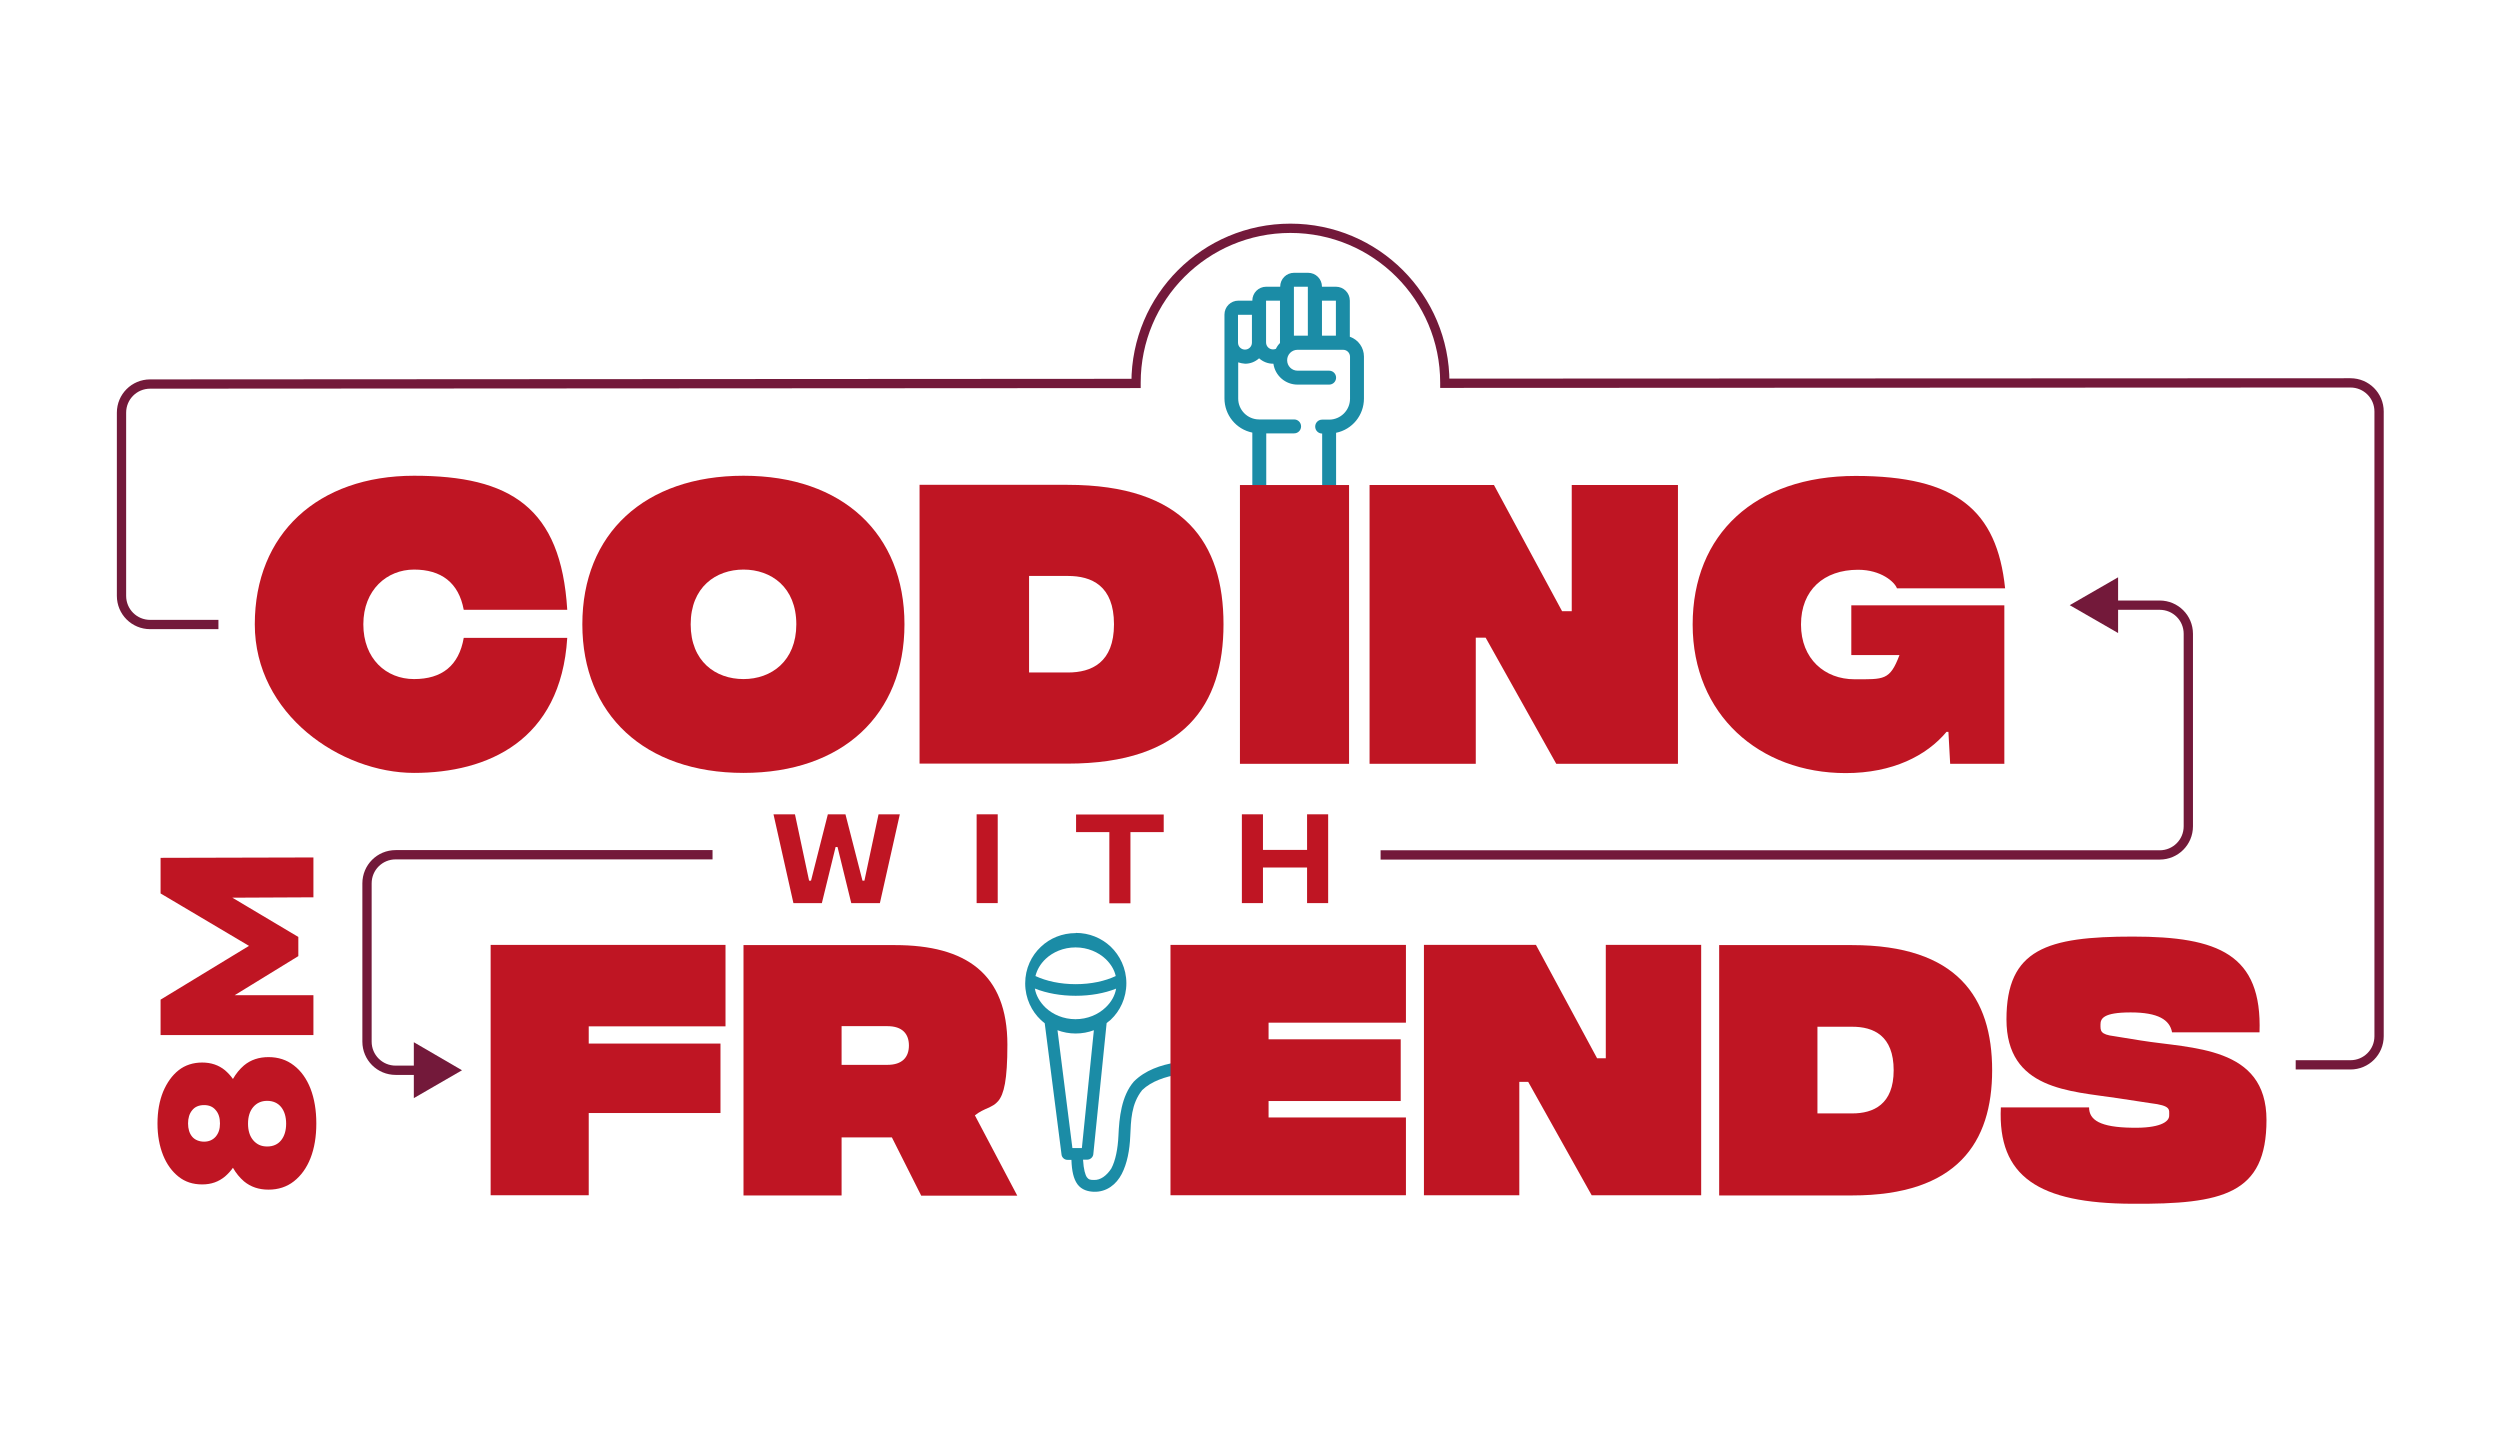 <?xml version="1.0" encoding="UTF-8"?>
<svg id="Capa_1" xmlns="http://www.w3.org/2000/svg" version="1.1" viewBox="0 0 1292.2 738.7">
  <!-- Generator: Adobe Illustrator 29.1.0, SVG Export Plug-In . SVG Version: 2.1.0 Build 142)  -->
  <defs>
    <style>
      .st0 {
        fill: #73193a;
      }

      .st1 {
        fill: none;
        stroke: #73193a;
        stroke-miterlimit: 10;
        stroke-width: 4.8px;
      }

      .st2 {
        fill: #bf1523;
      }

      .st3 {
        fill: #1b8ca6;
      }
    </style>
  </defs>
  <path class="st3" d="M556,482.3c-6.9,0-13.3,2.6-18,7.1-4.8,4.5-8.1,11.1-8.1,18.9s3.4,14.5,8.1,18.9c.6.6,1.3,1.1,2,1.7l8.7,68c.2,1.4,1.5,2.6,3,2.6h2.1c.2,5.9,1.1,9.8,3.1,12.6,2.2,3,5.6,3.8,8.5,3.9h0c6.6.2,11.6-3.8,14.4-9.2,2.8-5.4,4.1-12.3,4.4-19.5.4-8.1.4-16.6,6.2-23.9,9.6-9.1,28.2-9.4,39.6-9.4s3.1-1.4,3.1-3-1.5-3-3.1-3c-11.4,0-32.3-.7-44,11.1-6.4,7.5-7.5,18.7-7.9,27.9-.3,6.7-1.5,12.9-3.7,17-2.5,3.8-5.6,6-8.9,5.9-2.1,0-2.8-.2-3.7-1.4-.8-1.1-1.7-3.9-2-9.1h2.2c1.5,0,2.9-1.2,3.1-2.7l6.9-67.9c.7-.5,1.4-1.1,2.1-1.7,4.8-4.5,8.1-11.2,8.1-18.9s-3.4-14.4-8.1-18.9c-4.8-4.5-11.1-7.1-18-7.1h0ZM556,489.7c6.1,0,11.7,2.4,15.5,6,2.7,2.6,4.5,5.6,5.2,8.8-5.5,2.6-12.7,4.2-20.7,4.2s-15.2-1.6-20.8-4.2c.8-3.2,2.5-6.2,5.2-8.8,3.8-3.6,9.3-6,15.5-6h0ZM535,511c6.1,2.4,13.3,3.7,21,3.7s14.9-1.3,20.9-3.7c-.6,3.6-2.5,7-5.5,9.8-3.8,3.6-9.3,6-15.5,6s-11.7-2.4-15.5-6c-3-2.9-4.9-6.3-5.5-9.8h0ZM565.4,532.5l-6.2,60.9h-4.9l-7.7-60.9c2.9,1.1,6.1,1.7,9.4,1.7s6.5-.6,9.4-1.7Z"/>
  <path class="st3" d="M697.7,174.1v-18.7c0-4-3.2-7.2-7.2-7.2h-7.2c0-4-3.2-7.2-7.2-7.2h-7.2c-4,0-7.2,3.2-7.2,7.2h-7.2c-4,0-7.2,3.2-7.2,7.2h-7.2c-4,0-7.2,3.2-7.2,7.2v43.3c0,8.6,6,16,14.4,17.7v72.6c0,2,1.6,3.6,3.6,3.6s3.6-1.6,3.6-3.6v-72.2h14.4c2,0,3.6-1.6,3.6-3.6s-1.6-3.6-3.6-3.6h-18.1c-6,0-10.8-4.9-10.8-10.8v-18.7c1.2.4,2.4.6,3.6.7,2.7,0,5.2-1,7.2-2.8,2,1.8,4.6,2.8,7.2,2.8h.2c.9,6.2,6.2,10.8,12.5,10.8h16.3c2,0,3.6-1.6,3.6-3.6s-1.6-3.6-3.6-3.6h-16.3c-3,0-5.4-2.4-5.4-5.4s2.4-5.4,5.4-5.4h23.5c2,0,3.6,1.6,3.6,3.6v21.7c0,6-4.9,10.8-10.8,10.8h-3.6c-2,0-3.6,1.6-3.6,3.6s1.6,3.6,3.6,3.6v72.2c0,2,1.6,3.6,3.6,3.6s3.6-1.6,3.6-3.6v-72.6c8.4-1.7,14.4-9.1,14.4-17.7v-21.7c0-4.6-2.9-8.7-7.2-10.2h0ZM690.5,155.4v18.1h-7.2v-18.1h7.2ZM668.8,148.2h7.2v25.3h-7.2v-25.3ZM654.4,155.4h7.2v21.9c-.9.9-1.6,1.9-2.1,3-.5.2-1,.3-1.5.3-2,0-3.6-1.6-3.6-3.6v-21.7h0ZM643.5,180.7c-2,0-3.6-1.6-3.6-3.6v-14.4h7.2v14.4c0,2-1.6,3.6-3.6,3.6h0Z"/>
  <g>
    <path class="st2" d="M131.7,322.7c0-46.8,32.6-76.8,82.3-76.8s76,16.3,79.2,69.3h-53.5c-2.6-14.1-11.7-20.8-25.7-20.8s-26.2,10.5-26.2,28.3,11.8,28.3,26.2,28.3,23.2-6.9,25.7-21.3h53.5c-3.3,53.3-41.3,69.8-79.2,69.8s-82.3-30.2-82.3-76.8h0Z"/>
    <path class="st2" d="M301,322.7c0-46.8,32.1-76.8,83.3-76.8s83.2,30,83.2,76.8-32.1,76.8-83.2,76.8-83.3-30.2-83.3-76.8ZM411.6,322.7c0-19.2-13-28.3-27.3-28.3s-27.3,9.1-27.3,28.3,12.9,28.3,27.3,28.3,27.3-9.3,27.3-28.3Z"/>
    <path class="st2" d="M632.4,322.7c0,41.5-20.1,72-80.6,72h-76.5v-144.1h76.5c60.5,0,80.6,30.2,80.6,72h0ZM575.8,322.7c0-20.1-11.7-25-23.8-25h-20.1v49.9h20.1c12.2,0,23.8-5.1,23.8-24.9Z"/>
    <path class="st2" d="M640.9,250.7h56.4v144.1h-56.4v-144.1h0Z"/>
    <path class="st2" d="M707.7,250.7h64.5l35.2,65.2h5v-65.2h54.9v144.1h-62.9l-36.5-65.2h-5.1v65.2h-54.9v-144.1h-.2Z"/>
    <path class="st2" d="M1036.1,394.8h-28.1l-.9-16.5h-1c-10.3,12.3-27.8,21.3-52.1,21.3-44.6,0-79.1-30.2-79.1-76.8s32.2-76.8,84.2-76.8,73.1,17.7,77.3,58.1h-55.9c-1.2-3.3-8.2-9.6-20.1-9.6-17.7,0-29.5,10.5-29.5,28.3s12.3,28.3,27.6,28.3,18.3.7,23.3-12.5h-24.9v-25.7h79.1v82h0Z"/>
  </g>
  <path class="st2" d="M253.6,488.4h121.4v42.1h-70.7v8.9h68.1v35.9h-68.1v42.5h-50.7v-129.4h0Z"/>
  <path class="st2" d="M476.1,617.9l-15.1-30h-26v30h-50.7v-129.4h78.3c36.7,0,58.1,14.8,58.1,51.5s-7.1,28.8-16.8,36.5l21.9,41.5h-49.7ZM435,550.4h23.7c7.7,0,11.1-4,11.1-10s-3.4-10-11.1-10h-23.7v20Z"/>
  <path class="st2" d="M605,488.4h121.7v40.2h-71v8.6h68.3v31.9h-68.3v8.5h71v40.2h-121.7v-129.4Z"/>
  <path class="st2" d="M736,488.4h57.9l31.6,58.6h4.5v-58.6h49.3v129.4h-56.6l-32.8-58.6h-4.6v58.6h-49.3v-129.4h0Z"/>
  <path class="st2" d="M1029.7,553.2c0,37.3-18,64.7-72.4,64.7h-68.7v-129.4h68.7c54.4,0,72.4,27.1,72.4,64.7ZM978.8,553.2c0-18-10.5-22.5-21.4-22.5h-18v44.8h18c10.9,0,21.4-4.6,21.4-22.3Z"/>
  <path class="st2" d="M1034.3,572.4h45.5c0,6.5,5.7,10.3,22.3,10.5,13.9.3,19.1-2.9,19.1-6.2s1.1-5.2-9.7-6.5l-17.1-2.6c-24.5-3.7-57.3-4.3-57.3-40.7s21-42.8,65.3-42.8,66.9,9.2,65.5,49.5h-45.2c-1.2-6.5-7.2-10.3-21.4-10.3s-15.6,3.2-15.6,6.3-.3,5.1,7.2,6l13.6,2.2c26.4,4.3,65,2.8,65,41.1s-22.5,43.6-69.5,43.3c-48.2-.2-69.5-14-67.8-49.8h0Z"/>
  <g>
    <path class="st2" d="M399.9,420.9h11l7.3,34.3h1l8.7-34.3h9.1l8.8,34.3h1l7.3-34.3h11l-10.3,45.9h-14.8l-7.1-29h-1l-7.1,29h-14.7l-10.3-45.9h.1Z"/>
    <path class="st2" d="M504.8,420.9h10.9v45.9h-10.9v-45.9h0Z"/>
    <path class="st2" d="M601.5,430.1h-17.2v36.8h-10.9v-36.8h-17.2v-9.1h45.3v9.1h0Z"/>
    <path class="st2" d="M686.5,420.9v45.9h-10.9v-18.4h-22.8v18.4h-10.9v-45.9h10.9v18.4h22.8v-18.4h10.9Z"/>
  </g>
  <path class="st1" d="M1186.6,550.4h28.3c8.2,0,14.8-6.6,14.8-14.8V212.7c0-8.2-6.6-14.8-14.8-14.8l-468.1.2v-.3c0-44.1-35.7-79.8-79.8-79.8s-79.8,35.7-79.8,79.8v.4l-509.6.3c-8.2,0-14.8,6.6-14.8,14.8v94.7c0,8.2,6.6,14.8,14.8,14.8h35.3"/>
  <g>
    <path class="st1" d="M1090.6,312.8h25.7c8.2,0,14.8,6.6,14.8,14.8v99.5c0,8.2-6.6,14.8-14.8,14.8h-402.7"/>
    <polygon class="st0" points="1094.8 327.2 1069.8 312.8 1094.8 298.4 1094.8 327.2"/>
  </g>
  <g>
    <path class="st1" d="M368.3,441.8h-163.8c-8.2,0-14.8,6.6-14.8,14.8v81.8c0,8.2,6.6,14.8,14.8,14.8h13.5"/>
    <polygon class="st0" points="213.9 567.6 238.8 553.2 213.9 538.7 213.9 567.6"/>
  </g>
  <g>
    <path class="st2" d="M160.5,562.7c-2-5.1-4.9-9.2-8.6-12-3.7-2.9-8.1-4.3-13.1-4.3s-9.2,1.4-12.7,4.3c-2.2,1.9-4.1,4.2-5.7,7-1.2-1.7-2.6-3.2-4.1-4.5-3.3-2.7-7.2-4-11.8-4s-8.8,1.3-12.2,4c-3.4,2.7-6,6.4-8,11.1-1.9,4.7-2.9,10.2-2.9,16.4s1,11.6,2.9,16.4c1.9,4.7,4.6,8.4,8,11.1,3.4,2.7,7.4,4,12.2,4s8.5-1.4,11.8-4.1c1.5-1.3,2.9-2.8,4.1-4.5,1.6,2.8,3.5,5.1,5.7,7,3.5,2.9,7.7,4.3,12.7,4.3s9.4-1.4,13.1-4.3c3.7-2.9,6.6-6.9,8.6-12,2-5.1,3-11.1,3-17.9s-1-12.8-3-18ZM111.5,587.5c-1.5,1.7-3.5,2.6-6,2.6s-4.8-.9-6.2-2.6c-1.4-1.7-2.1-4-2.1-6.8s.7-5.1,2.1-6.8c1.4-1.8,3.5-2.7,6.2-2.7s4.6.9,6,2.6c1.5,1.7,2.2,4,2.2,6.9s-.7,5-2.2,6.8ZM145.3,589.4c-1.7,2.1-4.1,3.2-7.2,3.2s-5.4-1.1-7.2-3.2c-1.8-2.1-2.7-5-2.7-8.6s.9-6.5,2.7-8.6c1.8-2.1,4.2-3.2,7.2-3.2s5.5,1.1,7.2,3.2c1.7,2.1,2.6,5,2.6,8.6s-.9,6.5-2.6,8.6Z"/>
    <polygon class="st2" points="162 514.4 121.3 514.4 154.2 494.2 154.2 484.3 120.1 464 162 463.8 162 443.2 83 443.4 83 461.8 128.7 488.9 83 516.7 83 535 162 535 162 514.4"/>
  </g>
</svg>